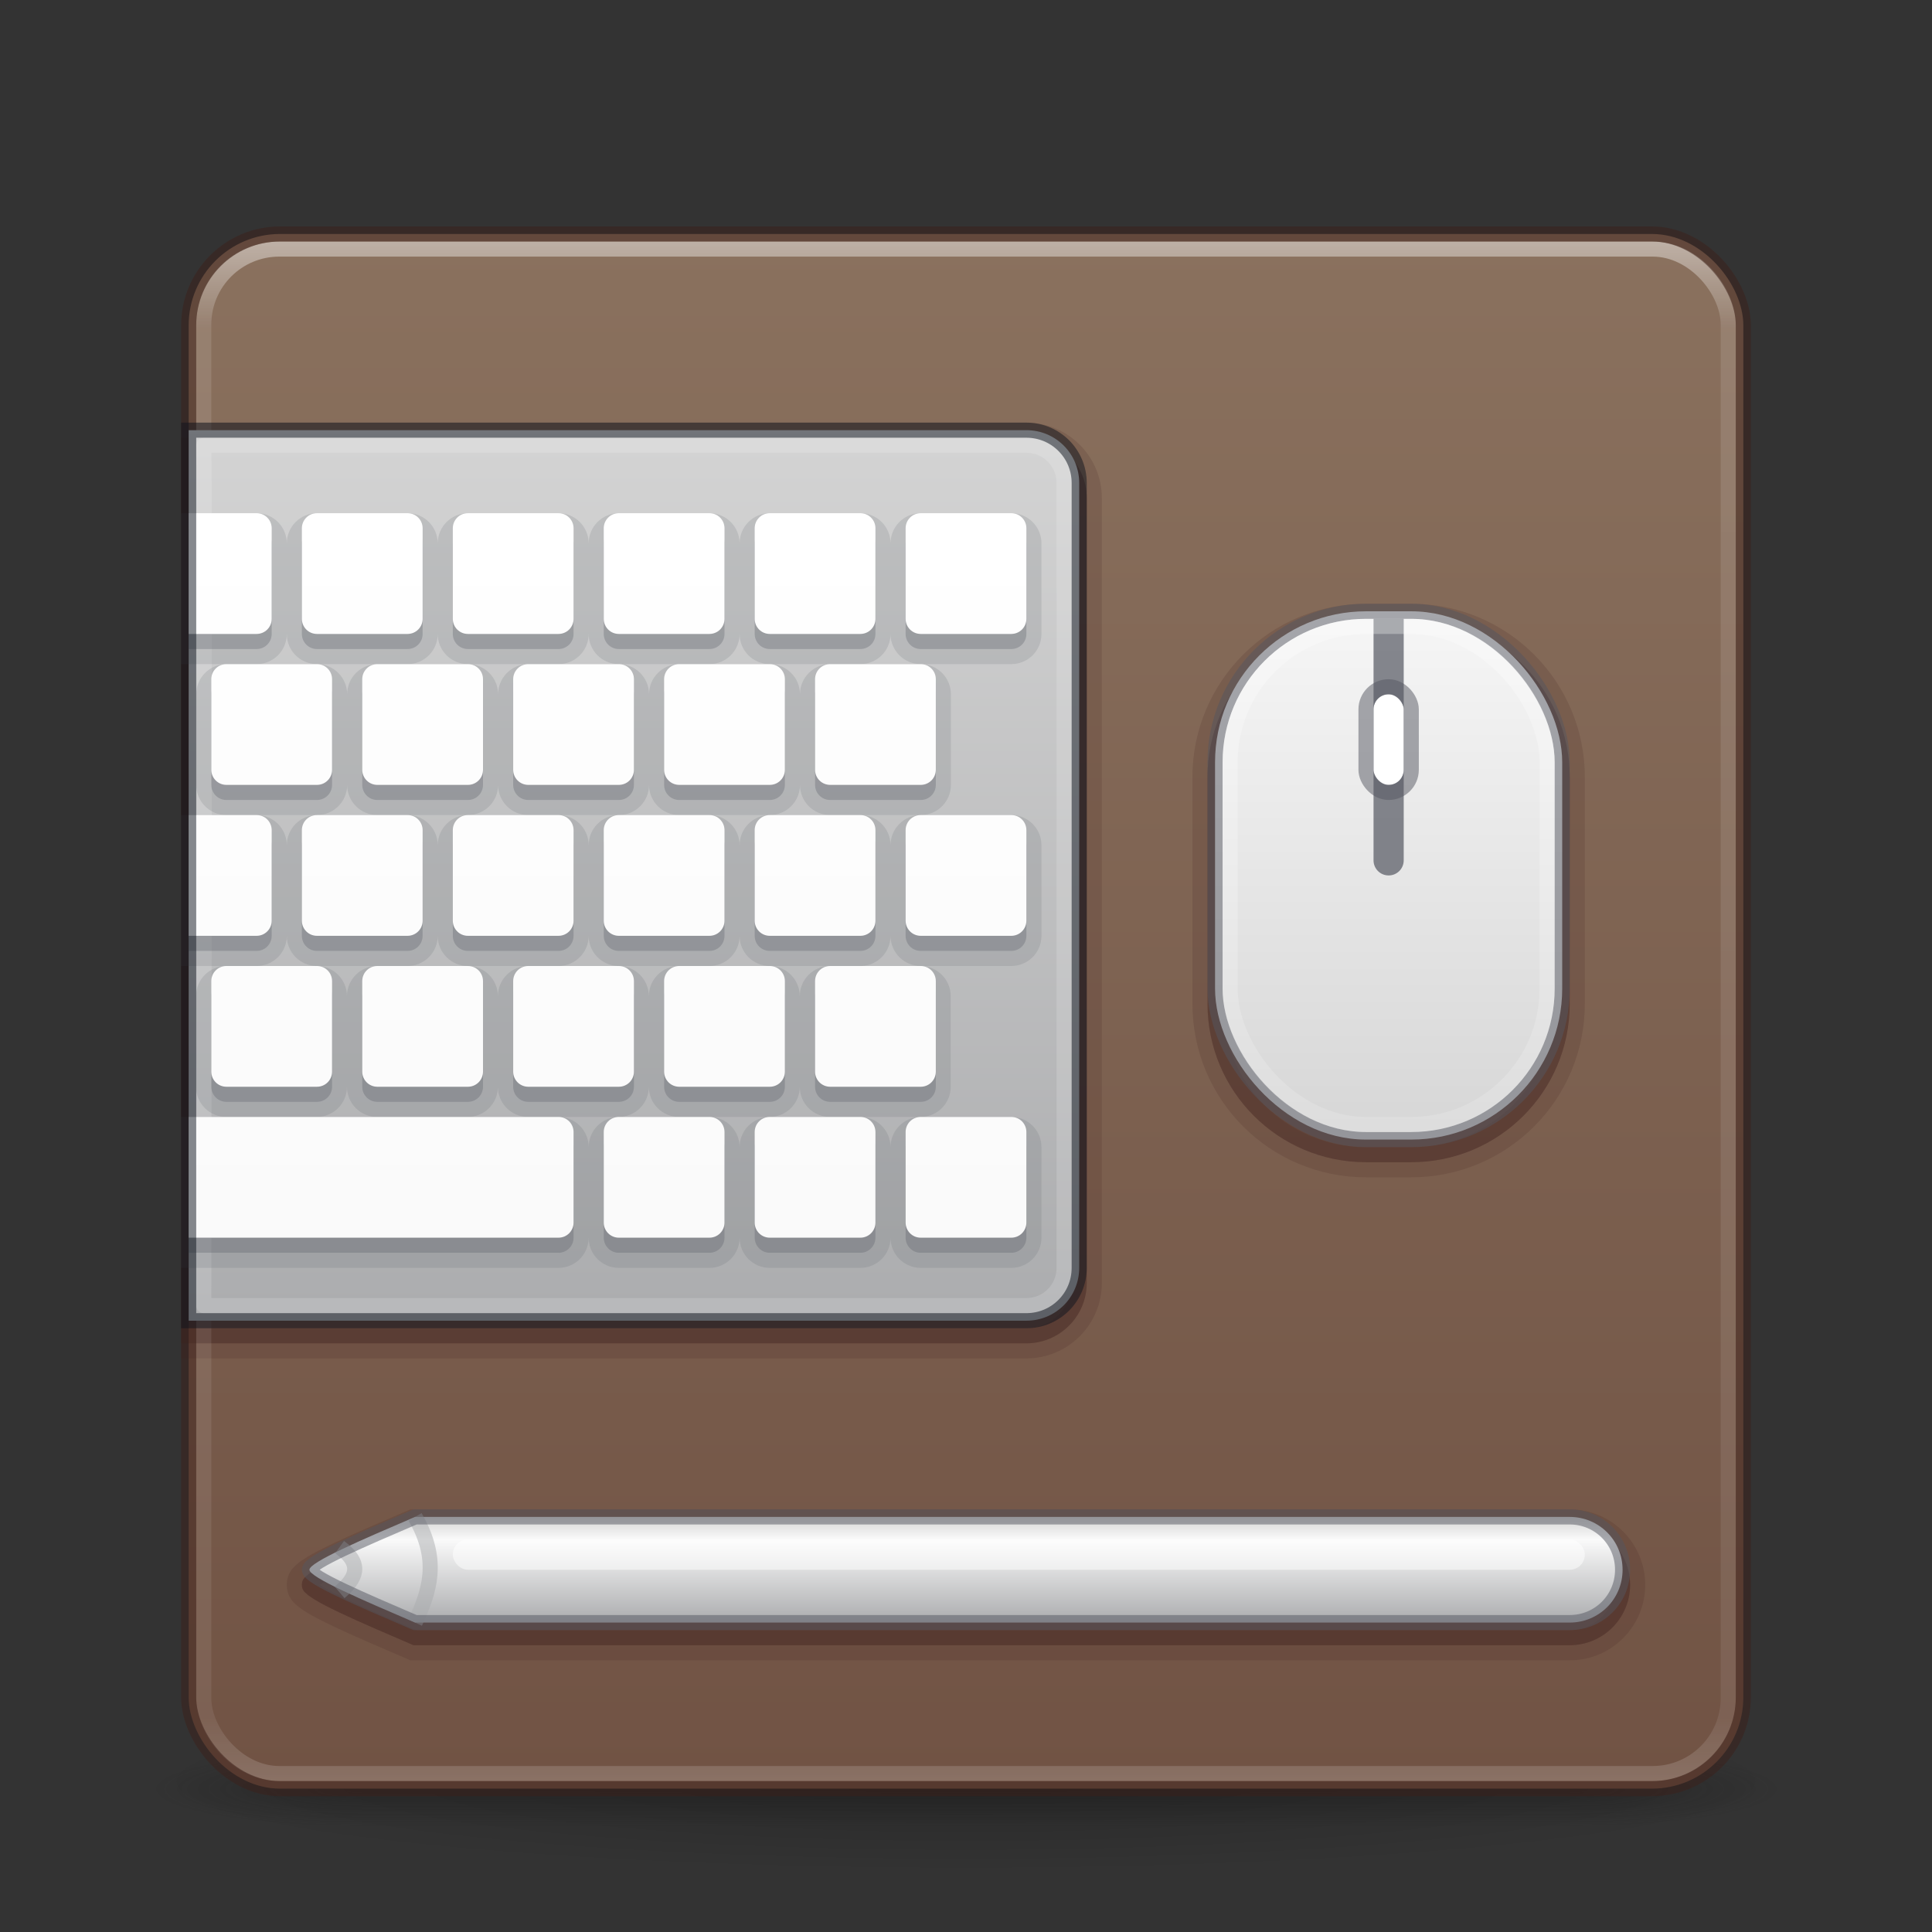 <?xml version="1.0" encoding="UTF-8" standalone="no"?>
<svg
   xmlns:dc="http://purl.org/dc/elements/1.1/"
   xmlns:cc="http://creativecommons.org/ns#"
   xmlns:rdf="http://www.w3.org/1999/02/22-rdf-syntax-ns#"
   xmlns:svg="http://www.w3.org/2000/svg"
   xmlns="http://www.w3.org/2000/svg"
   xmlns:xlink="http://www.w3.org/1999/xlink"
   xmlns:sodipodi="http://sodipodi.sourceforge.net/DTD/sodipodi-0.dtd"
   xmlns:inkscape="http://www.inkscape.org/namespaces/inkscape"
   inkscape:version="1.0 (4035a4fb49, 2020-05-01)"
   sodipodi:docname="com.github.devalien.workspaces.svg"
   id="svg3049"
   height="128"
   width="128"
   version="1.1">
  <rect width="100%" height="100%" fill="#333333" stroke="none"/>
  <sodipodi:namedview
     showborder="false"
     inkscape:document-rotation="0"
     inkscape:current-layer="svg3049"
     inkscape:window-maximized="1"
     inkscape:window-y="30"
     inkscape:window-x="0"
     inkscape:cy="-67.015545"
     inkscape:cx="-203.32684"
     inkscape:zoom="0.99999999"
     showgrid="true"
     id="namedview48"
     inkscape:window-height="1373"
     inkscape:window-width="2560"
     inkscape:pageshadow="2"
     inkscape:pageopacity="0"
     guidetolerance="10"
     gridtolerance="10"
     objecttolerance="10"
     borderopacity="1"
     bordercolor="#666666"
     pagecolor="#ffffff">
    <inkscape:grid
       visible="false"
       empspacing="4"
       id="grid858"
       type="xygrid" />
    <inkscape:grid
       visible="true"
       spacingy="0.5"
       spacingx="0.5"
       dotted="true"
       empopacity="0.275"
       empcolor="#ffef3f"
       opacity="0.275"
       color="#ffef3f"
       empspacing="2"
       id="grid860"
       type="xygrid" />
  </sodipodi:namedview>
  <defs
     id="defs3051">
    <linearGradient
       inkscape:collect="always"
       id="linearGradient947">
      <stop
         style="stop-color:#ffffff;stop-opacity:1"
         offset="0"
         id="stop943" />
      <stop
         style="stop-color:#fafafa;stop-opacity:1"
         offset="1"
         id="stop945" />
    </linearGradient>
    <linearGradient
       inkscape:collect="always"
       id="linearGradient950">
      <stop
         style="stop-color:#ffffff;stop-opacity:1;"
         offset="0"
         id="stop946" />
      <stop
         style="stop-color:#ffffff;stop-opacity:0.5"
         offset="1"
         id="stop948" />
    </linearGradient>
    <linearGradient
       id="linearGradient1070"
       inkscape:collect="always">
      <stop
         id="stop1066"
         offset="0"
         style="stop-color:#fafafa;stop-opacity:1" />
      <stop
         id="stop1068"
         offset="1"
         style="stop-color:#d4d4d4;stop-opacity:1" />
    </linearGradient>
    <linearGradient
       id="linearGradient1034"
       inkscape:collect="always">
      <stop
         id="stop1030"
         offset="0"
         style="stop-color:#d4d4d4;stop-opacity:1" />
      <stop
         id="stop1032"
         offset="1"
         style="stop-color:#abacae;stop-opacity:1" />
    </linearGradient>
    <linearGradient
       id="linearGradient946"
       inkscape:collect="always">
      <stop
         id="stop942"
         offset="0"
         style="stop-color:#fafafa;stop-opacity:1" />
      <stop
         id="stop944"
         offset="1"
         style="stop-color:#d4d4d4;stop-opacity:1" />
    </linearGradient>
    <linearGradient
       id="linearGradient884"
       inkscape:collect="always">
      <stop
         id="stop880"
         offset="0"
         style="stop-color:#d4d4d4;stop-opacity:1" />
      <stop
         style="stop-color:#fafafa;stop-opacity:1"
         offset="0.214"
         id="stop888" />
      <stop
         id="stop882"
         offset="1"
         style="stop-color:#abacae;stop-opacity:1" />
    </linearGradient>
    <linearGradient
       id="linearGradient897">
      <stop
         offset="0"
         style="stop-color:#8a715e;stop-opacity:1"
         id="stop893" />
      <stop
         offset="1"
         style="stop-color:#715344;stop-opacity:1"
         id="stop895" />
    </linearGradient>
    <linearGradient
       id="linearGradient3924">
      <stop
         offset="0"
         style="stop-color:#ffffff;stop-opacity:1"
         id="stop3926" />
      <stop
         offset="0.063"
         style="stop-color:#ffffff;stop-opacity:0.235"
         id="stop3928" />
      <stop
         offset="0.951"
         style="stop-color:#ffffff;stop-opacity:0.157"
         id="stop3930" />
      <stop
         offset="1"
         style="stop-color:#ffffff;stop-opacity:0.392"
         id="stop3932" />
    </linearGradient>
    <linearGradient
       id="linearGradient3688-166-749-5">
      <stop
         offset="0"
         style="stop-color:#181818;stop-opacity:1"
         id="stop2883-0" />
      <stop
         offset="1"
         style="stop-color:#181818;stop-opacity:0"
         id="stop2885-5" />
    </linearGradient>
    <linearGradient
       id="linearGradient3688-464-309-8">
      <stop
         offset="0"
         style="stop-color:#181818;stop-opacity:1"
         id="stop2889-9" />
      <stop
         offset="1"
         style="stop-color:#181818;stop-opacity:0"
         id="stop2891-4" />
    </linearGradient>
    <linearGradient
       id="linearGradient3702-501-757-0">
      <stop
         offset="0"
         style="stop-color:#181818;stop-opacity:0"
         id="stop2895-0" />
      <stop
         offset="0.5"
         style="stop-color:#181818;stop-opacity:1"
         id="stop2897-2" />
      <stop
         offset="1"
         style="stop-color:#181818;stop-opacity:0"
         id="stop2899-6" />
    </linearGradient>
    <linearGradient
       id="linearGradient3811">
      <stop
         offset="0"
         style="stop-color:#000000;stop-opacity:1"
         id="stop3813" />
      <stop
         offset="1"
         style="stop-color:#000000;stop-opacity:0"
         id="stop3815" />
    </linearGradient>
    <radialGradient
       r="2.5"
       fy="43.5"
       fx="4.993"
       cy="43.5"
       cx="4.993"
       gradientTransform="matrix(1.974,0,0,1.4,28.211,-17.403)"
       gradientUnits="userSpaceOnUse"
       id="radialGradient3946"
       xlink:href="#linearGradient3688-166-749-5" />
    <radialGradient
       r="2.5"
       fy="43.5"
       fx="4.993"
       cy="43.5"
       cx="4.993"
       gradientTransform="matrix(1.974,0,0,1.4,-19.789,-104.397)"
       gradientUnits="userSpaceOnUse"
       id="radialGradient3948"
       xlink:href="#linearGradient3688-464-309-8" />
    <linearGradient
       gradientTransform="matrix(1.005,0,0,1,-0.127,-0.003)"
       y2="39.999"
       x2="25.058"
       y1="47.028"
       x1="25.058"
       gradientUnits="userSpaceOnUse"
       id="linearGradient3950"
       xlink:href="#linearGradient3702-501-757-0" />
    <linearGradient
       y2="43"
       x2="24"
       y1="5"
       x1="24"
       gradientTransform="matrix(2.73,0,0,2.73,-1.514,1.488)"
       gradientUnits="userSpaceOnUse"
       id="linearGradient3965"
       xlink:href="#linearGradient3924" />
    <radialGradient
       r="35.338"
       fy="93.468"
       fx="-4.029"
       cy="93.468"
       cx="-4.029"
       gradientTransform="matrix(1.556,0,0,0.17,70.27,102.132)"
       gradientUnits="userSpaceOnUse"
       id="radialGradient3976"
       xlink:href="#linearGradient3811" />
    <linearGradient
       gradientUnits="userSpaceOnUse"
       y2="117.81"
       x2="66.997"
       y1="15.857"
       x1="66.997"
       id="linearGradient891"
       xlink:href="#linearGradient897" />
    <linearGradient
       id="linearGradient5803">
      <stop
         offset="0"
         style="stop-color:#fff5ef;stop-opacity:1"
         id="stop5805" />
      <stop
         offset="1"
         style="stop-color:#fef8dd;stop-opacity:1"
         id="stop5807" />
    </linearGradient>
    <linearGradient
       gradientTransform="matrix(1.832,0,0,1.844,-232.176,8.559)"
       gradientUnits="userSpaceOnUse"
       xlink:href="#linearGradient5803"
       id="linearGradient5228-5"
       y2="54.78"
       x2="167.983"
       y1="8.508"
       x1="167.983" />
    <linearGradient
       gradientUnits="userSpaceOnUse"
       y2="107.5"
       x2="56"
       y1="100.5"
       x1="56"
       id="linearGradient886"
       xlink:href="#linearGradient884"
       inkscape:collect="always" />
    <linearGradient
       x1="18.601"
       y1="0.854"
       x2="18.601"
       y2="49.956"
       id="linearGradient3624"
       xlink:href="#linearGradient3600-8"
       gradientUnits="userSpaceOnUse"
       gradientTransform="matrix(0.656,0,0,0.564,87.639,39.674)" />
    <linearGradient
       id="linearGradient3600-8">
      <stop
         id="stop3602-2"
         style="stop-color:#f4f4f4;stop-opacity:1"
         offset="0" />
      <stop
         id="stop3604-5"
         style="stop-color:#dbdbdb;stop-opacity:1"
         offset="1" />
    </linearGradient>
    <linearGradient
       x1="22.228"
       y1="33.658"
       x2="-29.923"
       y2="33.658"
       id="linearGradient3621"
       xlink:href="#linearGradient4334"
       gradientUnits="userSpaceOnUse"
       gradientTransform="matrix(1.0155223e-7,-0.456,0.479,2.258382e-7,75.887,52.199)" />
    <linearGradient
       id="linearGradient4334">
      <stop
         offset="0"
         style="stop-color:#ffffff;stop-opacity:1"
         id="stop4336" />
      <stop
         offset="0.136"
         style="stop-color:#ffffff;stop-opacity:0.235"
         id="stop4338" />
      <stop
         offset="0.931"
         style="stop-color:#ffffff;stop-opacity:0.157"
         id="stop4340" />
      <stop
         offset="1"
         style="stop-color:#ffffff;stop-opacity:0.392"
         id="stop4342" />
    </linearGradient>
    <linearGradient
       x1="14"
       y1="2"
       x2="32"
       y2="40"
       id="linearGradient3617"
       xlink:href="#linearGradient3208"
       gradientUnits="userSpaceOnUse"
       gradientTransform="matrix(1.431,0,0,0.677,60.509,35.627)" />
    <linearGradient
       id="linearGradient3208">
      <stop
         id="stop3210"
         style="stop-color:#ffffff;stop-opacity:1"
         offset="0" />
      <stop
         id="stop3212"
         style="stop-color:#ffffff;stop-opacity:0"
         offset="1" />
    </linearGradient>
    <linearGradient
       gradientUnits="userSpaceOnUse"
       y2="78"
       x2="92"
       y1="36"
       x1="92"
       id="linearGradient948"
       xlink:href="#linearGradient946"
       inkscape:collect="always" />
    <linearGradient
       gradientUnits="userSpaceOnUse"
       y2="88"
       x2="40"
       y1="28"
       x1="40"
       id="linearGradient1036"
       xlink:href="#linearGradient1034"
       inkscape:collect="always" />
    <linearGradient
       gradientUnits="userSpaceOnUse"
       y2="82"
       x2="34"
       y1="34"
       x1="34"
       id="linearGradient1072"
       xlink:href="#linearGradient947"
       inkscape:collect="always" />
    <linearGradient
       gradientTransform="translate(-12.5,-34)"
       inkscape:collect="always"
       xlink:href="#linearGradient1070"
       id="linearGradient1072-3"
       x1="34"
       y1="34"
       x2="34"
       y2="42"
       gradientUnits="userSpaceOnUse" />
    <linearGradient
       inkscape:collect="always"
       xlink:href="#linearGradient950"
       id="linearGradient952"
       x1="92"
       y1="42"
       x2="92"
       y2="74.5"
       gradientUnits="userSpaceOnUse" />
  </defs>
  <path
     inkscape:connector-curvature="0"
     d="m 119,118.001 a 55,6 0 0 1 -110,0 55,6 0 1 1 110,0 z"
     id="path3041"
     style="color:#000000;display:inline;overflow:visible;visibility:visible;opacity:0.2;fill:url(#radialGradient3976);fill-opacity:1;fill-rule:nonzero;stroke:none;stroke-width:1;marker:none;enable-background:accumulate" />
  <g
     transform="matrix(2.7,0,0,0.556,-0.8,94.891)"
     id="g2036"
     style="display:inline">
    <g
       transform="matrix(1.053,0,0,1.286,-1.263,-13.429)"
       id="g3712"
       style="opacity:0.4">
      <rect
         width="4.926"
         height="7"
         x="38.074"
         y="39.997"
         id="rect2801"
         style="fill:url(#radialGradient3946);fill-opacity:1;stroke:none;stroke-width:1" />
      <rect
         width="4.926"
         height="7"
         x="-9.926"
         y="-46.997"
         transform="scale(-1)"
         id="rect3696"
         style="fill:url(#radialGradient3948);fill-opacity:1;stroke:none;stroke-width:1" />
      <rect
         width="28.148"
         height="7"
         x="9.926"
         y="39.997"
         id="rect3700"
         style="fill:url(#linearGradient3950);fill-opacity:1;stroke:none;stroke-width:1" />
    </g>
  </g>
  <rect
     width="103"
     height="103"
     rx="6.055"
     ry="6.055"
     x="12.5"
     y="15.502"
     id="rect5505-21-3"
     style="color:#000000;fill:url(#linearGradient891);fill-opacity:1;fill-rule:nonzero;stroke:none;stroke-width:1;marker:none;visibility:visible;display:inline;overflow:visible;enable-background:accumulate" />
  <path
     style="color:#000000;font-style:normal;font-variant:normal;font-weight:normal;font-stretch:normal;font-size:medium;line-height:normal;font-family:sans-serif;font-variant-ligatures:normal;font-variant-position:normal;font-variant-caps:normal;font-variant-numeric:normal;font-variant-alternates:normal;font-variant-east-asian:normal;font-feature-settings:normal;font-variation-settings:normal;text-indent:0;text-align:start;text-decoration:none;text-decoration-line:none;text-decoration-style:solid;text-decoration-color:#000000;letter-spacing:normal;word-spacing:normal;text-transform:none;writing-mode:lr-tb;direction:ltr;text-orientation:mixed;dominant-baseline:auto;baseline-shift:baseline;text-anchor:start;white-space:normal;shape-padding:0;shape-margin:0;inline-size:0;clip-rule:nonzero;display:inline;overflow:visible;visibility:visible;opacity:0.15;isolation:auto;mix-blend-mode:normal;color-interpolation:sRGB;color-interpolation-filters:linearRGB;solid-color:#000000;solid-opacity:1;vector-effect:none;fill:#3d211b;fill-opacity:1;fill-rule:nonzero;stroke:#3d211b;stroke-width:2;stroke-linecap:butt;stroke-linejoin:miter;stroke-miterlimit:4;stroke-dasharray:none;stroke-dashoffset:0;stroke-opacity:1;color-rendering:auto;image-rendering:auto;shape-rendering:auto;text-rendering:auto;enable-background:accumulate;stop-color:#000000;stop-opacity:1"
     d="m 27.396,101 -0.094,0.041 c -1.75,0.75 -3.502,1.5 -4.83,2.133 -0.664,0.316 -1.221,0.601 -1.633,0.854 -0.206,0.126 -0.374,0.24 -0.516,0.367 C 20.182,104.521 20,104.646 20,105 c 0,0.354 0.182,0.479 0.324,0.605 0.142,0.127 0.31,0.241 0.516,0.367 0.412,0.252 0.969,0.537 1.633,0.854 1.328,0.632 3.08,1.383 4.83,2.133 L 27.396,109 H 104 c 2.207,0 4,-1.793 4,-4 0,-2.207 -1.793,-4 -4,-4 z"
     id="path1186"
     sodipodi:nodetypes="ccsssssssccsssc" />
  <path
     sodipodi:nodetypes="ccsssssssccsssc"
     id="path1184"
     d="m 27.396,101 -0.094,0.041 c -1.75,0.75 -3.502,1.5 -4.83,2.133 -0.664,0.316 -1.221,0.601 -1.633,0.854 -0.206,0.126 -0.374,0.24 -0.516,0.367 C 20.182,104.521 20,104.646 20,105 c 0,0.354 0.182,0.479 0.324,0.605 0.142,0.127 0.31,0.241 0.516,0.367 0.412,0.252 0.969,0.537 1.633,0.854 1.328,0.632 3.08,1.383 4.83,2.133 L 27.396,109 H 104 c 2.207,0 4,-1.793 4,-4 0,-2.207 -1.793,-4 -4,-4 z"
     style="color:#000000;font-style:normal;font-variant:normal;font-weight:normal;font-stretch:normal;font-size:medium;line-height:normal;font-family:sans-serif;font-variant-ligatures:normal;font-variant-position:normal;font-variant-caps:normal;font-variant-numeric:normal;font-variant-alternates:normal;font-variant-east-asian:normal;font-feature-settings:normal;font-variation-settings:normal;text-indent:0;text-align:start;text-decoration:none;text-decoration-line:none;text-decoration-style:solid;text-decoration-color:#000000;letter-spacing:normal;word-spacing:normal;text-transform:none;writing-mode:lr-tb;direction:ltr;text-orientation:mixed;dominant-baseline:auto;baseline-shift:baseline;text-anchor:start;white-space:normal;shape-padding:0;shape-margin:0;inline-size:0;clip-rule:nonzero;display:inline;overflow:visible;visibility:visible;opacity:0.3;isolation:auto;mix-blend-mode:normal;color-interpolation:sRGB;color-interpolation-filters:linearRGB;solid-color:#000000;solid-opacity:1;vector-effect:none;fill:#3d211b;fill-opacity:1;fill-rule:nonzero;stroke:none;stroke-width:1;stroke-linecap:butt;stroke-linejoin:miter;stroke-miterlimit:4;stroke-dasharray:none;stroke-dashoffset:0;stroke-opacity:1;color-rendering:auto;image-rendering:auto;shape-rendering:auto;text-rendering:auto;enable-background:accumulate;stop-color:#000000;stop-opacity:1" />
  <path
     style="color:#000000;font-style:normal;font-variant:normal;font-weight:normal;font-stretch:normal;font-size:medium;line-height:normal;font-family:sans-serif;font-variant-ligatures:normal;font-variant-position:normal;font-variant-caps:normal;font-variant-numeric:normal;font-variant-alternates:normal;font-variant-east-asian:normal;font-feature-settings:normal;font-variation-settings:normal;text-indent:0;text-align:start;text-decoration:none;text-decoration-line:none;text-decoration-style:solid;text-decoration-color:#000000;letter-spacing:normal;word-spacing:normal;text-transform:none;writing-mode:lr-tb;direction:ltr;text-orientation:mixed;dominant-baseline:auto;baseline-shift:baseline;text-anchor:start;white-space:normal;shape-padding:0;shape-margin:0;inline-size:0;clip-rule:nonzero;display:inline;overflow:visible;visibility:visible;opacity:0.15;isolation:auto;mix-blend-mode:normal;color-interpolation:sRGB;color-interpolation-filters:linearRGB;solid-color:#000000;solid-opacity:1;vector-effect:none;fill:#3d211b;fill-opacity:1;fill-rule:nonzero;stroke:#3d211b;stroke-width:2;stroke-linecap:butt;stroke-linejoin:miter;stroke-miterlimit:4;stroke-dasharray:none;stroke-dashoffset:0;stroke-opacity:1;color-rendering:auto;image-rendering:auto;shape-rendering:auto;text-rendering:auto;enable-background:accumulate;stop-color:#000000;stop-opacity:1"
     d="M 13,29 V 29.5 89 h 55 c 2.207,0 4,-1.793 4,-4 V 33 c 0,-2.207 -1.793,-4 -4,-4 z"
     id="path1161"
     sodipodi:nodetypes="cccssssc" />
  <path
     sodipodi:nodetypes="cccssssc"
     id="path1159"
     d="M 12,29 V 29.5 89 h 56 c 2.207,0 4,-1.793 4,-4 V 33 c 0,-2.207 -1.793,-4 -4,-4 z"
     style="color:#000000;font-style:normal;font-variant:normal;font-weight:normal;font-stretch:normal;font-size:medium;line-height:normal;font-family:sans-serif;font-variant-ligatures:normal;font-variant-position:normal;font-variant-caps:normal;font-variant-numeric:normal;font-variant-alternates:normal;font-variant-east-asian:normal;font-feature-settings:normal;font-variation-settings:normal;text-indent:0;text-align:start;text-decoration:none;text-decoration-line:none;text-decoration-style:solid;text-decoration-color:#000000;letter-spacing:normal;word-spacing:normal;text-transform:none;writing-mode:lr-tb;direction:ltr;text-orientation:mixed;dominant-baseline:auto;baseline-shift:baseline;text-anchor:start;white-space:normal;shape-padding:0;shape-margin:0;inline-size:0;clip-rule:nonzero;display:inline;overflow:visible;visibility:visible;opacity:0.3;isolation:auto;mix-blend-mode:normal;color-interpolation:sRGB;color-interpolation-filters:linearRGB;solid-color:#000000;solid-opacity:1;vector-effect:none;fill:#3d211b;fill-opacity:1;fill-rule:nonzero;stroke:none;stroke-width:1;stroke-linecap:butt;stroke-linejoin:miter;stroke-miterlimit:4;stroke-dasharray:none;stroke-dashoffset:0;stroke-opacity:1;color-rendering:auto;image-rendering:auto;shape-rendering:auto;text-rendering:auto;enable-background:accumulate;stop-color:#000000;stop-opacity:1" />
  <path
     style="color:#000000;font-style:normal;font-variant:normal;font-weight:normal;font-stretch:normal;font-size:medium;line-height:normal;font-family:sans-serif;font-variant-ligatures:normal;font-variant-position:normal;font-variant-caps:normal;font-variant-numeric:normal;font-variant-alternates:normal;font-variant-east-asian:normal;font-feature-settings:normal;font-variation-settings:normal;text-indent:0;text-align:start;text-decoration:none;text-decoration-line:none;text-decoration-style:solid;text-decoration-color:#000000;letter-spacing:normal;word-spacing:normal;text-transform:none;writing-mode:lr-tb;direction:ltr;text-orientation:mixed;dominant-baseline:auto;baseline-shift:baseline;text-anchor:start;white-space:normal;shape-padding:0;shape-margin:0;inline-size:0;clip-rule:nonzero;display:inline;overflow:visible;visibility:visible;opacity:0.15;isolation:auto;mix-blend-mode:normal;color-interpolation:sRGB;color-interpolation-filters:linearRGB;solid-color:#000000;solid-opacity:1;vector-effect:none;fill:#3d211b;fill-opacity:1;fill-rule:nonzero;stroke:#3d211b;stroke-width:2;stroke-linecap:butt;stroke-linejoin:miter;stroke-miterlimit:4;stroke-dasharray:none;stroke-dashoffset:0;stroke-opacity:1;color-rendering:auto;image-rendering:auto;shape-rendering:auto;text-rendering:auto;enable-background:accumulate;stop-color:#000000;stop-opacity:1"
     d="M 90.5,41 C 84.692,41 80,45.692 80,51.5 v 15 C 80,72.308 84.692,77 90.5,77 h 3 C 99.308,77 104,72.308 104,66.5 v -15 C 104,45.692 99.308,41 93.5,41 Z"
     id="path962"
     sodipodi:nodetypes="sssssssss" />
  <path
     sodipodi:nodetypes="sssssssss"
     id="path960"
     d="M 90.5,41 C 84.692,41 80,45.692 80,51.5 v 15 C 80,72.308 84.692,77 90.5,77 h 3 C 99.308,77 104,72.308 104,66.5 v -15 C 104,45.692 99.308,41 93.5,41 Z"
     style="color:#000000;font-style:normal;font-variant:normal;font-weight:normal;font-stretch:normal;font-size:medium;line-height:normal;font-family:sans-serif;font-variant-ligatures:normal;font-variant-position:normal;font-variant-caps:normal;font-variant-numeric:normal;font-variant-alternates:normal;font-variant-east-asian:normal;font-feature-settings:normal;font-variation-settings:normal;text-indent:0;text-align:start;text-decoration:none;text-decoration-line:none;text-decoration-style:solid;text-decoration-color:#000000;letter-spacing:normal;word-spacing:normal;text-transform:none;writing-mode:lr-tb;direction:ltr;text-orientation:mixed;dominant-baseline:auto;baseline-shift:baseline;text-anchor:start;white-space:normal;shape-padding:0;shape-margin:0;inline-size:0;clip-rule:nonzero;display:inline;overflow:visible;visibility:visible;opacity:0.3;isolation:auto;mix-blend-mode:normal;color-interpolation:sRGB;color-interpolation-filters:linearRGB;solid-color:#000000;solid-opacity:1;vector-effect:none;fill:#3d211b;fill-opacity:1;fill-rule:nonzero;stroke:none;stroke-width:1;stroke-linecap:butt;stroke-linejoin:miter;stroke-miterlimit:4;stroke-dasharray:none;stroke-dashoffset:0;stroke-opacity:1;color-rendering:auto;image-rendering:auto;shape-rendering:auto;text-rendering:auto;enable-background:accumulate;stop-color:#000000;stop-opacity:1" />
  <rect
     width="101"
     height="101"
     rx="5"
     ry="5"
     x="13.5"
     y="16.502"
     id="rect6741-7"
     style="opacity:0.5;fill:none;stroke:url(#linearGradient3965);stroke-width:1;stroke-linecap:round;stroke-linejoin:round;stroke-miterlimit:4;stroke-opacity:1;stroke-dasharray:none;stroke-dashoffset:0" />
  <rect
     width="103"
     height="103"
     rx="6.055"
     ry="6.055"
     x="12.5"
     y="15.502"
     id="rect5505-21-3-1"
     style="opacity:0.5;color:#000000;fill:none;stroke:#3d211b;stroke-width:1;stroke-linecap:round;stroke-linejoin:round;stroke-miterlimit:4;stroke-opacity:1;stroke-dasharray:none;stroke-dashoffset:0;marker:none;visibility:visible;display:inline;overflow:visible;enable-background:accumulate" />
  <path
     id="path55"
     style="fill:url(#linearGradient886);stroke:none;fill-opacity:1"
     d="M 27.5,100.5 H 104 c 1.939,0 3.5,1.561 3.5,3.5 0,1.939 -1.561,3.5 -3.5,3.5 H 27.5 c -3.5,-1.5 -7,-3 -7,-3.5 0,-0.5 3.5,-2 7,-3.5 z"
     sodipodi:nodetypes="cssscsc" />
  <path
     sodipodi:nodetypes="cc"
     id="path51"
     d="m 27.5,100.5 c 1.688,2.905 0.931,4.982 0,7"
     style="fill:none;stroke:#abacae;stroke-width:1px;stroke-linecap:butt;stroke-linejoin:miter;stroke-opacity:1;opacity:0.5" />
  <path
     sodipodi:nodetypes="cc"
     id="path53"
     d="m 22.5,102.5 c 1.588,1.153 1.056,2.102 0,3"
     style="fill:none;stroke:#abacae;stroke-width:1px;stroke-linecap:butt;stroke-linejoin:miter;stroke-opacity:1;opacity:0.5" />
  <path
     sodipodi:nodetypes="cssscsc"
     d="M 27.5,100.5 H 104 c 1.939,0 3.5,1.561 3.5,3.5 0,1.939 -1.561,3.5 -3.5,3.5 H 27.5 c -3.5,-1.5 -7,-3 -7,-3.5 0,-0.5 3.5,-2 7,-3.5 z"
     style="fill:none;stroke:#555761;opacity:0.5"
     id="rect48" />
  <rect
     ry="1"
     rx="1"
     y="101.987"
     x="30"
     height="2.013"
     width="75"
     id="rect890"
     style="opacity:0.5;fill:#ffffff;stroke:none;fill-opacity:1" />
  <path
     sodipodi:nodetypes="csssscc"
     d="M 12.5,28.5 H 68 c 1.939,0 3.5,1.561 3.5,3.5 v 52 c 0,1.939 -1.561,3.5 -3.5,3.5 H 12.5 c 0,-7.5 0,-54.5 0,-59 z"
     style="opacity:1;fill:url(#linearGradient1036);fill-opacity:1;stroke:none"
     id="rect892" />
  <path
     id="rect939"
     style="opacity:0.15;stroke:#ffffff;stroke-width:1;stroke-linejoin:round;stroke-opacity:1;stop-color:#000000;fill:none"
     d="M 13.5,29.5 H 68 c 1.385,0 2.5,1.115 2.5,2.5 v 52 c 0,1.385 -1.115,2.5 -2.5,2.5 H 13.5 c 0,-6 0.075,-54.5 0,-57 z"
     sodipodi:nodetypes="csssscc" />
  <path
     sodipodi:nodetypes="ccsssscssssssssssssssssssssssssssssssssssssssssssssssssssssssssssssssssssssssssssssssssssssssssssccsssscssssssssssssssssssssssssssssssssssssssssssssssssssssssssssssssssssssssssssssssssssssssssssccsssscsssssssssssssssssssssssssss"
     id="path1178"
     style="opacity:0.15;fill:none;fill-opacity:1;stroke:#555761;stroke-width:2"
     d="m 13,35 v 8 h 4 c 0.554,0 1,-0.446 1,-1 v -6 c 0,-0.554 -0.446,-1 -1,-1 z m 8,0 c -0.554,0 -1,0.446 -1,1 v 6 c 0,0.554 0.446,1 1,1 h 6 c 0.554,0 1,-0.446 1,-1 v -6 c 0,-0.554 -0.446,-1 -1,-1 z m 10,0 c -0.554,0 -1,0.446 -1,1 v 6 c 0,0.554 0.446,1 1,1 h 6 c 0.554,0 1,-0.446 1,-1 v -6 c 0,-0.554 -0.446,-1 -1,-1 z m 10,0 c -0.554,0 -1,0.446 -1,1 v 6 c 0,0.554 0.446,1 1,1 h 6 c 0.554,0 1,-0.446 1,-1 v -6 c 0,-0.554 -0.446,-1 -1,-1 z m 10,0 c -0.554,0 -1,0.446 -1,1 v 6 c 0,0.554 0.446,1 1,1 h 6 c 0.554,0 1,-0.446 1,-1 v -6 c 0,-0.554 -0.446,-1 -1,-1 z m 10,0 c -0.554,0 -1,0.446 -1,1 v 6 c 0,0.554 0.446,1 1,1 h 6 c 0.554,0 1,-0.446 1,-1 v -6 c 0,-0.554 -0.446,-1 -1,-1 z M 15,45 c -0.554,0 -1,0.446 -1,1 v 6 c 0,0.554 0.446,1 1,1 h 6 c 0.554,0 1,-0.446 1,-1 v -6 c 0,-0.554 -0.446,-1 -1,-1 z m 10,0 c -0.554,0 -1,0.446 -1,1 v 6 c 0,0.554 0.446,1 1,1 h 6 c 0.554,0 1,-0.446 1,-1 v -6 c 0,-0.554 -0.446,-1 -1,-1 z m 10,0 c -0.554,0 -1,0.446 -1,1 v 6 c 0,0.554 0.446,1 1,1 h 6 c 0.554,0 1,-0.446 1,-1 v -6 c 0,-0.554 -0.446,-1 -1,-1 z m 10,0 c -0.554,0 -1,0.446 -1,1 v 6 c 0,0.554 0.446,1 1,1 h 6 c 0.554,0 1,-0.446 1,-1 v -6 c 0,-0.554 -0.446,-1 -1,-1 z m 10,0 c -0.554,0 -1,0.446 -1,1 v 6 c 0,0.554 0.446,1 1,1 h 6 c 0.554,0 1,-0.446 1,-1 v -6 c 0,-0.554 -0.446,-1 -1,-1 z M 13,55 v 8 h 4 c 0.554,0 1,-0.446 1,-1 v -6 c 0,-0.554 -0.446,-1 -1,-1 z m 8,0 c -0.554,0 -1,0.446 -1,1 v 6 c 0,0.554 0.446,1 1,1 h 6 c 0.554,0 1,-0.446 1,-1 v -6 c 0,-0.554 -0.446,-1 -1,-1 z m 10,0 c -0.554,0 -1,0.446 -1,1 v 6 c 0,0.554 0.446,1 1,1 h 6 c 0.554,0 1,-0.446 1,-1 v -6 c 0,-0.554 -0.446,-1 -1,-1 z m 10,0 c -0.554,0 -1,0.446 -1,1 v 6 c 0,0.554 0.446,1 1,1 h 6 c 0.554,0 1,-0.446 1,-1 v -6 c 0,-0.554 -0.446,-1 -1,-1 z m 10,0 c -0.554,0 -1,0.446 -1,1 v 6 c 0,0.554 0.446,1 1,1 h 6 c 0.554,0 1,-0.446 1,-1 v -6 c 0,-0.554 -0.446,-1 -1,-1 z m 10,0 c -0.554,0 -1,0.446 -1,1 v 6 c 0,0.554 0.446,1 1,1 h 6 c 0.554,0 1,-0.446 1,-1 v -6 c 0,-0.554 -0.446,-1 -1,-1 z M 14.987,65 c -0.554,0 -1,0.446 -1,1 v 6 c 0,0.554 0.446,1 1,1 h 6 c 0.554,0 1,-0.446 1,-1 v -6 c 0,-0.554 -0.446,-1 -1,-1 z m 10,0 c -0.554,0 -1,0.446 -1,1 v 6 c 0,0.554 0.446,1 1,1 h 6 c 0.554,0 1,-0.446 1,-1 v -6 c 0,-0.554 -0.446,-1 -1,-1 z m 10,0 c -0.554,0 -1,0.446 -1,1 v 6 c 0,0.554 0.446,1 1,1 h 6 c 0.554,0 1,-0.446 1,-1 v -6 c 0,-0.554 -0.446,-1 -1,-1 z m 10,0 c -0.554,0 -1,0.446 -1,1 v 6 c 0,0.554 0.446,1 1,1 h 6 c 0.554,0 1,-0.446 1,-1 v -6 c 0,-0.554 -0.446,-1 -1,-1 z m 10,0 c -0.554,0 -1,0.446 -1,1 v 6 c 0,0.554 0.446,1 1,1 h 6 c 0.554,0 1,-0.446 1,-1 v -6 c 0,-0.554 -0.446,-1 -1,-1 z M 13,75 v 8 h 24 c 0.554,0 1,-0.446 1,-1 v -6 c 0,-0.554 -0.446,-1 -1,-1 z m 28,0 c -0.554,0 -1,0.446 -1,1 v 6 c 0,0.554 0.446,1 1,1 h 6 c 0.554,0 1,-0.446 1,-1 v -6 c 0,-0.554 -0.446,-1 -1,-1 z m 10,0 c -0.554,0 -1,0.446 -1,1 v 6 c 0,0.554 0.446,1 1,1 h 6 c 0.554,0 1,-0.446 1,-1 v -6 c 0,-0.554 -0.446,-1 -1,-1 z m 10,0 c -0.554,0 -1,0.446 -1,1 v 6 c 0,0.554 0.446,1 1,1 h 6 c 0.554,0 1,-0.446 1,-1 v -6 c 0,-0.554 -0.446,-1 -1,-1 z" />
  <rect
     ry="10"
     rx="10"
     y="40.5"
     x="80.5"
     height="35"
     width="23"
     id="rect934"
     style="opacity:1;fill:url(#linearGradient948);fill-opacity:1;stroke:none" />
  <path
     sodipodi:nodetypes="cssscc"
     d="m 93,41 v 16 c 0,0.554 -0.446,1 -1,1 -0.554,0 -1,-0.446 -1,-1 V 41 c 1,0 1,0 2,0 z"
     style="opacity:0.7;fill:#555761;fill-opacity:1;stroke:none"
     id="rect940" />
  <rect
     ry="1"
     rx="0.985"
     y="46"
     x="91"
     height="6"
     width="2"
     id="rect938"
     style="opacity:1;fill:#ffffff;fill-opacity:1;stroke:none" />
  <rect
     style="opacity:0.5;fill:none;fill-opacity:1;stroke:#555761"
     id="rect950"
     width="3"
     height="7"
     x="90.5"
     y="45.5"
     rx="1.5"
     ry="1.5" />
  <rect
     style="opacity:0.5;fill:none;fill-opacity:1;stroke:#555761"
     id="rect952"
     width="23"
     height="35"
     x="80.5"
     y="40.5"
     rx="10"
     ry="10" />
  <path
     sodipodi:nodetypes="ccsssscssssssssssssssssssssssssssssssssssssssssssssssssssssssssssssssssssssssssssssssssssssssssssccsssscssssssssssssssssssssssssssssssssssssssssssssssssssssssssssssssssssssssssssssssssssssssssssccsssscsssssssssssssssssssssssssss"
     d="m 12.5,35 v 8 H 17 c 0.554,0 1,-0.446 1,-1 v -6 c 0,-0.554 -0.446,-1 -1,-1 z m 8.5,0 c -0.554,0 -1,0.446 -1,1 v 6 c 0,0.554 0.446,1 1,1 h 6 c 0.554,0 1,-0.446 1,-1 v -6 c 0,-0.554 -0.446,-1 -1,-1 z m 10,0 c -0.554,0 -1,0.446 -1,1 v 6 c 0,0.554 0.446,1 1,1 h 6 c 0.554,0 1,-0.446 1,-1 v -6 c 0,-0.554 -0.446,-1 -1,-1 z m 10,0 c -0.554,0 -1,0.446 -1,1 v 6 c 0,0.554 0.446,1 1,1 h 6 c 0.554,0 1,-0.446 1,-1 v -6 c 0,-0.554 -0.446,-1 -1,-1 z m 10,0 c -0.554,0 -1,0.446 -1,1 v 6 c 0,0.554 0.446,1 1,1 h 6 c 0.554,0 1,-0.446 1,-1 v -6 c 0,-0.554 -0.446,-1 -1,-1 z m 10,0 c -0.554,0 -1,0.446 -1,1 v 6 c 0,0.554 0.446,1 1,1 h 6 c 0.554,0 1,-0.446 1,-1 v -6 c 0,-0.554 -0.446,-1 -1,-1 z M 15,45 c -0.554,0 -1,0.446 -1,1 v 6 c 0,0.554 0.446,1 1,1 h 6 c 0.554,0 1,-0.446 1,-1 v -6 c 0,-0.554 -0.446,-1 -1,-1 z m 10,0 c -0.554,0 -1,0.446 -1,1 v 6 c 0,0.554 0.446,1 1,1 h 6 c 0.554,0 1,-0.446 1,-1 v -6 c 0,-0.554 -0.446,-1 -1,-1 z m 10,0 c -0.554,0 -1,0.446 -1,1 v 6 c 0,0.554 0.446,1 1,1 h 6 c 0.554,0 1,-0.446 1,-1 v -6 c 0,-0.554 -0.446,-1 -1,-1 z m 10,0 c -0.554,0 -1,0.446 -1,1 v 6 c 0,0.554 0.446,1 1,1 h 6 c 0.554,0 1,-0.446 1,-1 v -6 c 0,-0.554 -0.446,-1 -1,-1 z m 10,0 c -0.554,0 -1,0.446 -1,1 v 6 c 0,0.554 0.446,1 1,1 h 6 c 0.554,0 1,-0.446 1,-1 v -6 c 0,-0.554 -0.446,-1 -1,-1 z M 12.5,55 v 8 H 17 c 0.554,0 1,-0.446 1,-1 v -6 c 0,-0.554 -0.446,-1 -1,-1 z m 8.5,0 c -0.554,0 -1,0.446 -1,1 v 6 c 0,0.554 0.446,1 1,1 h 6 c 0.554,0 1,-0.446 1,-1 v -6 c 0,-0.554 -0.446,-1 -1,-1 z m 10,0 c -0.554,0 -1,0.446 -1,1 v 6 c 0,0.554 0.446,1 1,1 h 6 c 0.554,0 1,-0.446 1,-1 v -6 c 0,-0.554 -0.446,-1 -1,-1 z m 10,0 c -0.554,0 -1,0.446 -1,1 v 6 c 0,0.554 0.446,1 1,1 h 6 c 0.554,0 1,-0.446 1,-1 v -6 c 0,-0.554 -0.446,-1 -1,-1 z m 10,0 c -0.554,0 -1,0.446 -1,1 v 6 c 0,0.554 0.446,1 1,1 h 6 c 0.554,0 1,-0.446 1,-1 v -6 c 0,-0.554 -0.446,-1 -1,-1 z m 10,0 c -0.554,0 -1,0.446 -1,1 v 6 c 0,0.554 0.446,1 1,1 h 6 c 0.554,0 1,-0.446 1,-1 v -6 c 0,-0.554 -0.446,-1 -1,-1 z M 15,65 c -0.554,0 -1,0.446 -1,1 v 6 c 0,0.554 0.446,1 1,1 h 6 c 0.554,0 1,-0.446 1,-1 v -6 c 0,-0.554 -0.446,-1 -1,-1 z m 10,0 c -0.554,0 -1,0.446 -1,1 v 6 c 0,0.554 0.446,1 1,1 h 6 c 0.554,0 1,-0.446 1,-1 v -6 c 0,-0.554 -0.446,-1 -1,-1 z m 10,0 c -0.554,0 -1,0.446 -1,1 v 6 c 0,0.554 0.446,1 1,1 h 6 c 0.554,0 1,-0.446 1,-1 v -6 c 0,-0.554 -0.446,-1 -1,-1 z m 10,0 c -0.554,0 -1,0.446 -1,1 v 6 c 0,0.554 0.446,1 1,1 h 6 c 0.554,0 1,-0.446 1,-1 v -6 c 0,-0.554 -0.446,-1 -1,-1 z m 10,0 c -0.554,0 -1,0.446 -1,1 v 6 c 0,0.554 0.446,1 1,1 h 6 c 0.554,0 1,-0.446 1,-1 v -6 c 0,-0.554 -0.446,-1 -1,-1 z M 12.5,75 v 8 H 37 c 0.554,0 1,-0.446 1,-1 v -6 c 0,-0.554 -0.446,-1 -1,-1 z M 41,75 c -0.554,0 -1,0.446 -1,1 v 6 c 0,0.554 0.446,1 1,1 h 6 c 0.554,0 1,-0.446 1,-1 v -6 c 0,-0.554 -0.446,-1 -1,-1 z m 10,0 c -0.554,0 -1,0.446 -1,1 v 6 c 0,0.554 0.446,1 1,1 h 6 c 0.554,0 1,-0.446 1,-1 v -6 c 0,-0.554 -0.446,-1 -1,-1 z m 10,0 c -0.554,0 -1,0.446 -1,1 v 6 c 0,0.554 0.446,1 1,1 h 6 c 0.554,0 1,-0.446 1,-1 v -6 c 0,-0.554 -0.446,-1 -1,-1 z"
     style="opacity:0.3;fill:#555761;fill-opacity:1;stroke:none;stroke-width:2"
     id="path1140" />
  <path
     d="M 12.5 34 L 12.5 42 L 17 42 C 17.554 42 18 41.554 18 41 L 18 35 C 18 34.446 17.554 34 17 34 L 12.5 34 z M 21 34 C 20.446 34 20 34.446 20 35 L 20 41 C 20 41.554 20.446 42 21 42 L 27 42 C 27.554 42 28 41.554 28 41 L 28 35 C 28 34.446 27.554 34 27 34 L 21 34 z M 31 34 C 30.446 34 30 34.446 30 35 L 30 41 C 30 41.554 30.446 42 31 42 L 37 42 C 37.554 42 38 41.554 38 41 L 38 35 C 38 34.446 37.554 34 37 34 L 31 34 z M 41 34 C 40.446 34 40 34.446 40 35 L 40 41 C 40 41.554 40.446 42 41 42 L 47 42 C 47.554 42 48 41.554 48 41 L 48 35 C 48 34.446 47.554 34 47 34 L 41 34 z M 51 34 C 50.446 34 50 34.446 50 35 L 50 41 C 50 41.554 50.446 42 51 42 L 57 42 C 57.554 42 58 41.554 58 41 L 58 35 C 58 34.446 57.554 34 57 34 L 51 34 z M 61 34 C 60.446 34 60 34.446 60 35 L 60 41 C 60 41.554 60.446 42 61 42 L 67 42 C 67.554 42 68 41.554 68 41 L 68 35 C 68 34.446 67.554 34 67 34 L 61 34 z M 15 44 C 14.446 44 14 44.446 14 45 L 14 51 C 14 51.554 14.446 52 15 52 L 21 52 C 21.554 52 22 51.554 22 51 L 22 45 C 22 44.446 21.554 44 21 44 L 15 44 z M 25 44 C 24.446 44 24 44.446 24 45 L 24 51 C 24 51.554 24.446 52 25 52 L 31 52 C 31.554 52 32 51.554 32 51 L 32 45 C 32 44.446 31.554 44 31 44 L 25 44 z M 35 44 C 34.446 44 34 44.446 34 45 L 34 51 C 34 51.554 34.446 52 35 52 L 41 52 C 41.554 52 42 51.554 42 51 L 42 45 C 42 44.446 41.554 44 41 44 L 35 44 z M 45 44 C 44.446 44 44 44.446 44 45 L 44 51 C 44 51.554 44.446 52 45 52 L 51 52 C 51.554 52 52 51.554 52 51 L 52 45 C 52 44.446 51.554 44 51 44 L 45 44 z M 55 44 C 54.446 44 54 44.446 54 45 L 54 51 C 54 51.554 54.446 52 55 52 L 61 52 C 61.554 52 62 51.554 62 51 L 62 45 C 62 44.446 61.554 44 61 44 L 55 44 z M 12.5 54 L 12.5 62 L 17 62 C 17.554 62 18 61.554 18 61 L 18 55 C 18 54.446 17.554 54 17 54 L 12.5 54 z M 21 54 C 20.446 54 20 54.446 20 55 L 20 61 C 20 61.554 20.446 62 21 62 L 27 62 C 27.554 62 28 61.554 28 61 L 28 55 C 28 54.446 27.554 54 27 54 L 21 54 z M 31 54 C 30.446 54 30 54.446 30 55 L 30 61 C 30 61.554 30.446 62 31 62 L 37 62 C 37.554 62 38 61.554 38 61 L 38 55 C 38 54.446 37.554 54 37 54 L 31 54 z M 41 54 C 40.446 54 40 54.446 40 55 L 40 61 C 40 61.554 40.446 62 41 62 L 47 62 C 47.554 62 48 61.554 48 61 L 48 55 C 48 54.446 47.554 54 47 54 L 41 54 z M 51 54 C 50.446 54 50 54.446 50 55 L 50 61 C 50 61.554 50.446 62 51 62 L 57 62 C 57.554 62 58 61.554 58 61 L 58 55 C 58 54.446 57.554 54 57 54 L 51 54 z M 61 54 C 60.446 54 60 54.446 60 55 L 60 61 C 60 61.554 60.446 62 61 62 L 67 62 C 67.554 62 68 61.554 68 61 L 68 55 C 68 54.446 67.554 54 67 54 L 61 54 z M 15 64 C 14.446 64 14 64.446 14 65 L 14 71 C 14 71.554 14.446 72 15 72 L 21 72 C 21.554 72 22 71.554 22 71 L 22 65 C 22 64.446 21.554 64 21 64 L 15 64 z M 25 64 C 24.446 64 24 64.446 24 65 L 24 71 C 24 71.554 24.446 72 25 72 L 31 72 C 31.554 72 32 71.554 32 71 L 32 65 C 32 64.446 31.554 64 31 64 L 25 64 z M 35 64 C 34.446 64 34 64.446 34 65 L 34 71 C 34 71.554 34.446 72 35 72 L 41 72 C 41.554 72 42 71.554 42 71 L 42 65 C 42 64.446 41.554 64 41 64 L 35 64 z M 45 64 C 44.446 64 44 64.446 44 65 L 44 71 C 44 71.554 44.446 72 45 72 L 51 72 C 51.554 72 52 71.554 52 71 L 52 65 C 52 64.446 51.554 64 51 64 L 45 64 z M 55 64 C 54.446 64 54 64.446 54 65 L 54 71 C 54 71.554 54.446 72 55 72 L 61 72 C 61.554 72 62 71.554 62 71 L 62 65 C 62 64.446 61.554 64 61 64 L 55 64 z M 12.5 74 L 12.5 82 L 37 82 C 37.554 82 38 81.554 38 81 L 38 75 C 38 74.446 37.554 74 37 74 L 12.5 74 z M 41 74 C 40.446 74 40 74.446 40 75 L 40 81 C 40 81.554 40.446 82 41 82 L 47 82 C 47.554 82 48 81.554 48 81 L 48 75 C 48 74.446 47.554 74 47 74 L 41 74 z M 51 74 C 50.446 74 50 74.446 50 75 L 50 81 C 50 81.554 50.446 82 51 82 L 57 82 C 57.554 82 58 81.554 58 81 L 58 75 C 58 74.446 57.554 74 57 74 L 51 74 z M 61 74 C 60.446 74 60 74.446 60 75 L 60 81 C 60 81.554 60.446 82 61 82 L 67 82 C 67.554 82 68 81.554 68 81 L 68 75 C 68 74.446 67.554 74 67 74 L 61 74 z "
     style="opacity:1;fill:url(#linearGradient1072);fill-opacity:1;stroke:none;stroke-width:2"
     id="rect967" />
  <path
     id="path1028"
     style="opacity:0.5;fill:none;fill-opacity:1;stroke:#0e141f"
     d="M 12.5,28.5 H 68 c 1.939,0 3.5,1.561 3.5,3.5 v 52 c 0,1.939 -1.561,3.5 -3.5,3.5 H 12.5 c 0,-7.5 0,-54.5 0,-59 z"
     sodipodi:nodetypes="csssscc" />
  <rect
     ry="9"
     rx="9"
     y="41.5"
     x="81.5"
     height="33"
     width="21"
     id="rect941"
     style="opacity:0.3;fill:none;fill-opacity:1;stroke:url(#linearGradient952);stroke-opacity:1" />
</svg>
